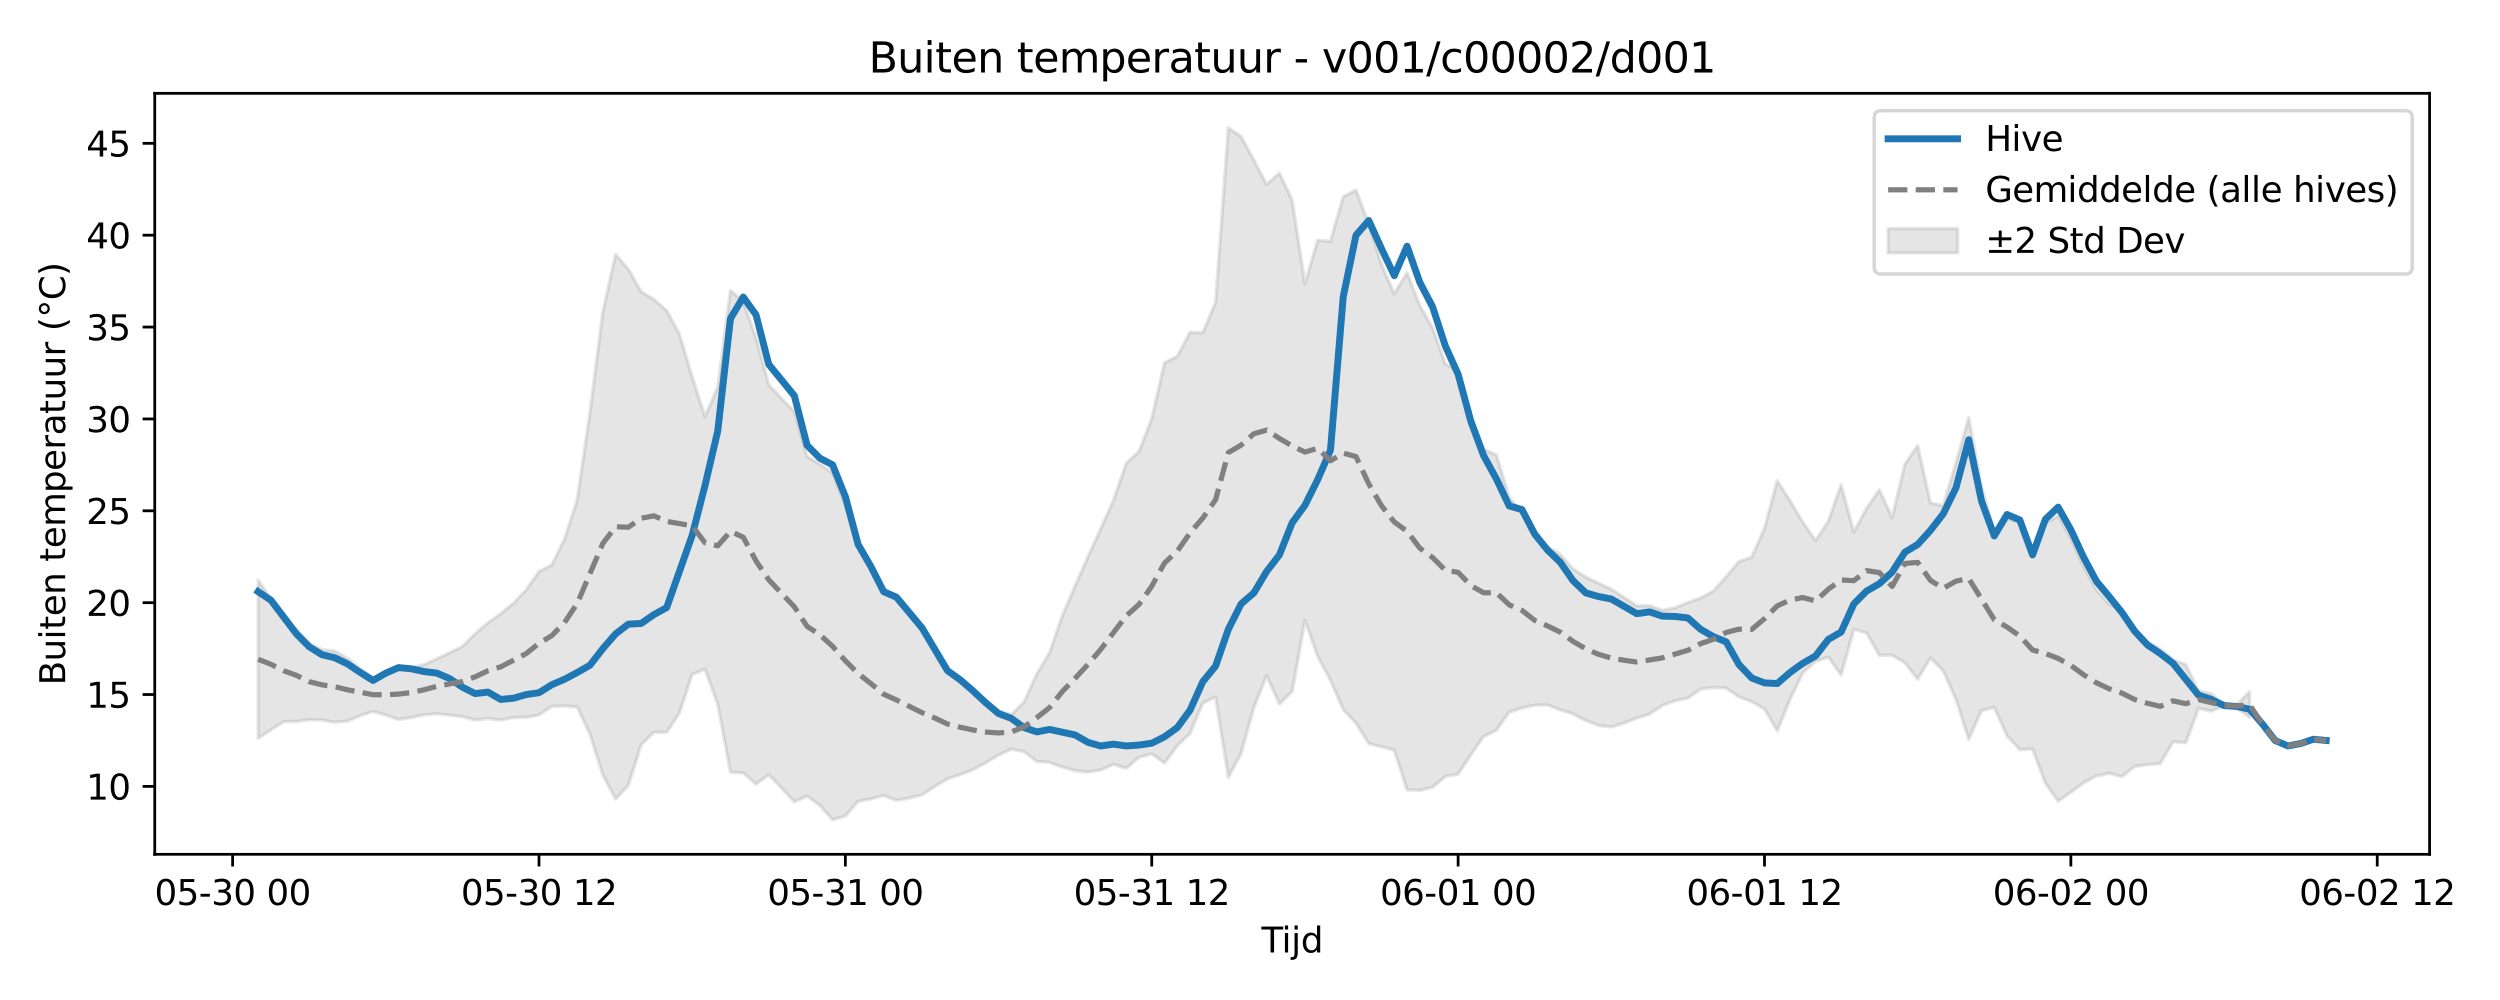 <?xml version="1.0" encoding="utf-8" standalone="no"?>
<!DOCTYPE svg PUBLIC "-//W3C//DTD SVG 1.1//EN"
  "http://www.w3.org/Graphics/SVG/1.1/DTD/svg11.dtd">
<svg xmlns:xlink="http://www.w3.org/1999/xlink" width="720pt" height="288pt" viewBox="0 0 720 288" xmlns="http://www.w3.org/2000/svg" version="1.1">
 <defs>
  <style type="text/css">*{stroke-linejoin: round; stroke-linecap: butt}</style>
 </defs>
 <g id="figure_1">
  <g id="patch_1">
   <path d="M 0 288 
L 720 288 
L 720 0 
L 0 0 
z
" style="fill: #ffffff"/>
  </g>
  <g id="axes_1">
   <g id="patch_2">
    <path d="M 44.57 246.04 
L 699.718 246.04 
L 699.718 26.88 
L 44.57 26.88 
z
" style="fill: #ffffff"/>
   </g>
   <g id="FillBetweenPolyCollection_1">
    <defs>
     <path id="md313ca7b8d" d="M 74.349 -120.897 
L 74.349 -75.368 
L 78.026 -77.803 
L 81.702 -80.159 
L 85.379 -80.209 
L 89.055 -80.702 
L 92.732 -80.617 
L 96.408 -79.992 
L 100.085 -80.304 
L 103.761 -81.902 
L 107.438 -83.07 
L 111.114 -82.068 
L 114.791 -80.782 
L 118.467 -81.373 
L 122.144 -82.118 
L 125.82 -82.428 
L 129.497 -82.029 
L 133.173 -81.592 
L 136.85 -80.647 
L 140.526 -81.049 
L 144.203 -80.63 
L 147.879 -81.365 
L 151.556 -81.408 
L 155.232 -82.07 
L 158.908 -84.577 
L 162.585 -84.676 
L 166.261 -84.363 
L 169.938 -76.488 
L 173.614 -64.821 
L 177.291 -57.893 
L 180.967 -61.816 
L 184.644 -73.499 
L 188.32 -77.118 
L 191.997 -77.099 
L 195.673 -82.669 
L 199.35 -93.781 
L 203.026 -95.303 
L 206.703 -85.2 
L 210.379 -65.571 
L 214.056 -65.433 
L 217.732 -62.189 
L 221.409 -64.866 
L 225.085 -61.091 
L 228.762 -57.072 
L 232.438 -58.734 
L 236.115 -56.061 
L 239.791 -51.922 
L 243.467 -52.975 
L 247.144 -57.215 
L 250.82 -57.925 
L 254.497 -58.903 
L 258.173 -57.506 
L 261.85 -58.15 
L 265.526 -59.081 
L 269.203 -61.498 
L 272.879 -63.725 
L 276.556 -64.896 
L 280.232 -66.335 
L 283.909 -68.33 
L 287.585 -70.504 
L 291.262 -72.279 
L 294.938 -71.522 
L 298.615 -68.704 
L 302.291 -68.417 
L 305.968 -67.051 
L 309.644 -66.046 
L 313.321 -65.647 
L 316.997 -66.225 
L 320.673 -67.884 
L 324.35 -66.725 
L 328.026 -69.902 
L 331.703 -70.899 
L 335.379 -68.215 
L 339.056 -73.185 
L 342.732 -76.747 
L 346.409 -85.517 
L 350.085 -87.243 
L 353.762 -64.179 
L 357.438 -70.966 
L 361.115 -84.277 
L 364.791 -93.392 
L 368.468 -85.272 
L 372.144 -88.812 
L 375.821 -109.322 
L 379.497 -98.958 
L 383.174 -92.072 
L 386.85 -83.655 
L 390.527 -79.743 
L 394.203 -73.85 
L 397.88 -72.928 
L 401.556 -71.965 
L 405.232 -60.522 
L 408.909 -60.377 
L 412.585 -61.27 
L 416.262 -64.381 
L 419.938 -65.053 
L 423.615 -70.593 
L 427.291 -75.902 
L 430.968 -77.679 
L 434.644 -82.89 
L 438.321 -84.096 
L 441.997 -84.912 
L 445.674 -84.975 
L 449.35 -83.57 
L 453.027 -82.399 
L 456.703 -80.482 
L 460.38 -79.072 
L 464.056 -78.62 
L 467.733 -79.74 
L 471.409 -81.182 
L 475.086 -82.358 
L 478.762 -84.827 
L 482.439 -86.185 
L 486.115 -86.966 
L 489.791 -89.52 
L 493.468 -90.016 
L 497.144 -89.796 
L 500.821 -87.314 
L 504.497 -85.941 
L 508.174 -83.795 
L 511.85 -77.513 
L 515.527 -86.568 
L 519.203 -94.19 
L 522.88 -97.551 
L 526.556 -98.757 
L 530.233 -93.584 
L 533.909 -106.779 
L 537.586 -105.659 
L 541.262 -99.287 
L 544.939 -99.312 
L 548.615 -97.092 
L 552.292 -92.398 
L 555.968 -98.49 
L 559.645 -94.791 
L 563.321 -86.608 
L 566.998 -75.063 
L 570.674 -83.335 
L 574.35 -84.271 
L 578.027 -76.053 
L 581.703 -72.126 
L 585.38 -72.3 
L 589.056 -62.465 
L 592.733 -57.251 
L 596.409 -59.852 
L 600.086 -62.534 
L 603.762 -64.541 
L 607.439 -65.291 
L 611.115 -64.332 
L 614.792 -67.264 
L 618.468 -67.778 
L 622.145 -68.065 
L 625.821 -74.34 
L 629.498 -74.092 
L 633.174 -84.025 
L 636.851 -83.186 
L 640.527 -84.798 
L 644.204 -84.292 
L 647.88 -81.321 
L 647.88 -88.804 
L 647.88 -88.804 
L 644.204 -85.04 
L 640.527 -84.798 
L 636.851 -88.175 
L 633.174 -88.981 
L 629.498 -96.607 
L 625.821 -97.961 
L 622.145 -101.053 
L 618.468 -103.129 
L 614.792 -105.81 
L 611.115 -112.437 
L 607.439 -113.981 
L 603.762 -118.158 
L 600.086 -124.801 
L 596.409 -132.876 
L 592.733 -139.508 
L 589.056 -137.167 
L 585.38 -129.297 
L 581.703 -137.534 
L 578.027 -138.747 
L 574.35 -134.763 
L 570.674 -147.743 
L 566.998 -167.707 
L 563.321 -154.675 
L 559.645 -142.334 
L 555.968 -143.196 
L 552.292 -159.669 
L 548.615 -154.345 
L 544.939 -138.922 
L 541.262 -146.909 
L 537.586 -141.634 
L 533.909 -134.755 
L 530.233 -148.353 
L 526.556 -137.864 
L 522.88 -132.292 
L 519.203 -137.643 
L 515.527 -143.78 
L 511.85 -149.524 
L 508.174 -135.844 
L 504.497 -127.524 
L 500.821 -126.277 
L 497.144 -121.931 
L 493.468 -117.78 
L 489.791 -115.755 
L 486.115 -114.48 
L 482.439 -112.968 
L 478.762 -112.235 
L 475.086 -113.595 
L 471.409 -113.511 
L 467.733 -115.935 
L 464.056 -118.341 
L 460.38 -120.031 
L 456.703 -121.796 
L 453.027 -124.187 
L 449.35 -128.333 
L 445.674 -130.506 
L 441.997 -133.744 
L 438.321 -140.355 
L 434.644 -144.736 
L 430.968 -156.966 
L 427.291 -158.632 
L 423.615 -168.145 
L 419.938 -181.269 
L 416.262 -183.125 
L 412.585 -193.594 
L 408.909 -199.929 
L 405.232 -209.461 
L 401.556 -203.385 
L 397.88 -211.757 
L 394.203 -223.447 
L 390.527 -233.277 
L 386.85 -231.355 
L 383.174 -218.503 
L 379.497 -218.823 
L 375.821 -206.268 
L 372.144 -230.331 
L 368.468 -238.179 
L 364.791 -234.871 
L 361.115 -241.896 
L 357.438 -248.655 
L 353.762 -251.158 
L 350.085 -200.907 
L 346.409 -192.126 
L 342.732 -192.303 
L 339.056 -185.357 
L 335.379 -183.524 
L 331.703 -167.41 
L 328.026 -157.951 
L 324.35 -154.551 
L 320.673 -143.892 
L 316.997 -135.7 
L 313.321 -127.635 
L 309.644 -119.274 
L 305.968 -110.709 
L 302.291 -100.07 
L 298.615 -93.938 
L 294.938 -85.829 
L 291.262 -82.148 
L 287.585 -83.319 
L 283.909 -86.022 
L 280.232 -89.202 
L 276.556 -92.202 
L 272.879 -95.238 
L 269.203 -100.942 
L 265.526 -106.433 
L 261.85 -111.094 
L 258.173 -115.316 
L 254.497 -117.244 
L 250.82 -124.321 
L 247.144 -130.825 
L 243.467 -142.424 
L 239.791 -151.792 
L 236.115 -154.355 
L 232.438 -156.47 
L 228.762 -169.42 
L 225.085 -173.263 
L 221.409 -177.148 
L 217.732 -190.71 
L 214.056 -201.123 
L 210.379 -204.361 
L 206.703 -176.417 
L 203.026 -168.078 
L 199.35 -179.376 
L 195.673 -191.799 
L 191.997 -198.578 
L 188.32 -201.759 
L 184.644 -203.992 
L 180.967 -210.485 
L 177.291 -214.71 
L 173.614 -198.156 
L 169.938 -169.406 
L 166.261 -144.145 
L 162.585 -132.745 
L 158.908 -125.285 
L 155.232 -123.407 
L 151.556 -118.123 
L 147.879 -114.285 
L 144.203 -111.253 
L 140.526 -108.605 
L 136.85 -105.504 
L 133.173 -101.838 
L 129.497 -100.028 
L 125.82 -98.255 
L 122.144 -96.574 
L 118.467 -95.732 
L 114.791 -95.416 
L 111.114 -93.752 
L 107.438 -92.775 
L 103.761 -95.455 
L 100.085 -98.364 
L 96.408 -100.49 
L 92.732 -100.898 
L 89.055 -102.652 
L 85.379 -106.79 
L 81.702 -109.494 
L 78.026 -115.546 
L 74.349 -120.897 
z
" style="stroke: #808080; stroke-opacity: 0.2"/>
    </defs>
    <g clip-path="url(#pec51dcb938)">
     <use xlink:href="#md313ca7b8d" x="0" y="288" style="fill: #808080; fill-opacity: 0.2; stroke: #808080; stroke-opacity: 0.2"/>
    </g>
   </g>
   <g id="matplotlib.axis_1">
    <g id="xtick_1">
     <g id="line2d_1">
      <defs>
       <path id="mf2cd6d7f87" d="M 0 0 
L 0 3.5 
" style="stroke: #000000; stroke-width: 0.8"/>
      </defs>
      <g>
       <use xlink:href="#mf2cd6d7f87" x="66.997" y="246.04" style="stroke: #000000; stroke-width: 0.8"/>
      </g>
     </g>
     <g id="text_1">
      <!-- 05-30 00 -->
      <g transform="translate(44.516 260.638) scale(0.1 -0.1)">
       <defs>
        <path id="DejaVuSans-30" d="M 2034 4250 
Q 1547 4250 1301 3770 
Q 1056 3291 1056 2328 
Q 1056 1369 1301 889 
Q 1547 409 2034 409 
Q 2525 409 2770 889 
Q 3016 1369 3016 2328 
Q 3016 3291 2770 3770 
Q 2525 4250 2034 4250 
z
M 2034 4750 
Q 2819 4750 3233 4129 
Q 3647 3509 3647 2328 
Q 3647 1150 3233 529 
Q 2819 -91 2034 -91 
Q 1250 -91 836 529 
Q 422 1150 422 2328 
Q 422 3509 836 4129 
Q 1250 4750 2034 4750 
z
" transform="scale(0.016)"/>
        <path id="DejaVuSans-35" d="M 691 4666 
L 3169 4666 
L 3169 4134 
L 1269 4134 
L 1269 2991 
Q 1406 3038 1543 3061 
Q 1681 3084 1819 3084 
Q 2600 3084 3056 2656 
Q 3513 2228 3513 1497 
Q 3513 744 3044 326 
Q 2575 -91 1722 -91 
Q 1428 -91 1123 -41 
Q 819 9 494 109 
L 494 744 
Q 775 591 1075 516 
Q 1375 441 1709 441 
Q 2250 441 2565 725 
Q 2881 1009 2881 1497 
Q 2881 1984 2565 2268 
Q 2250 2553 1709 2553 
Q 1456 2553 1204 2497 
Q 953 2441 691 2322 
L 691 4666 
z
" transform="scale(0.016)"/>
        <path id="DejaVuSans-2d" d="M 313 2009 
L 1997 2009 
L 1997 1497 
L 313 1497 
L 313 2009 
z
" transform="scale(0.016)"/>
        <path id="DejaVuSans-33" d="M 2597 2516 
Q 3050 2419 3304 2112 
Q 3559 1806 3559 1356 
Q 3559 666 3084 287 
Q 2609 -91 1734 -91 
Q 1441 -91 1130 -33 
Q 819 25 488 141 
L 488 750 
Q 750 597 1062 519 
Q 1375 441 1716 441 
Q 2309 441 2620 675 
Q 2931 909 2931 1356 
Q 2931 1769 2642 2001 
Q 2353 2234 1838 2234 
L 1294 2234 
L 1294 2753 
L 1863 2753 
Q 2328 2753 2575 2939 
Q 2822 3125 2822 3475 
Q 2822 3834 2567 4026 
Q 2313 4219 1838 4219 
Q 1578 4219 1281 4162 
Q 984 4106 628 3988 
L 628 4550 
Q 988 4650 1302 4700 
Q 1616 4750 1894 4750 
Q 2613 4750 3031 4423 
Q 3450 4097 3450 3541 
Q 3450 3153 3228 2886 
Q 3006 2619 2597 2516 
z
" transform="scale(0.016)"/>
        <path id="DejaVuSans-20" transform="scale(0.016)"/>
       </defs>
       <use xlink:href="#DejaVuSans-30"/>
       <use xlink:href="#DejaVuSans-35" transform="translate(63.623 0)"/>
       <use xlink:href="#DejaVuSans-2d" transform="translate(127.246 0)"/>
       <use xlink:href="#DejaVuSans-33" transform="translate(163.33 0)"/>
       <use xlink:href="#DejaVuSans-30" transform="translate(226.953 0)"/>
       <use xlink:href="#DejaVuSans-20" transform="translate(290.576 0)"/>
       <use xlink:href="#DejaVuSans-30" transform="translate(322.363 0)"/>
       <use xlink:href="#DejaVuSans-30" transform="translate(385.986 0)"/>
      </g>
     </g>
    </g>
    <g id="xtick_2">
     <g id="line2d_2">
      <g>
       <use xlink:href="#mf2cd6d7f87" x="155.232" y="246.04" style="stroke: #000000; stroke-width: 0.8"/>
      </g>
     </g>
     <g id="text_2">
      <!-- 05-30 12 -->
      <g transform="translate(132.752 260.638) scale(0.1 -0.1)">
       <defs>
        <path id="DejaVuSans-31" d="M 794 531 
L 1825 531 
L 1825 4091 
L 703 3866 
L 703 4441 
L 1819 4666 
L 2450 4666 
L 2450 531 
L 3481 531 
L 3481 0 
L 794 0 
L 794 531 
z
" transform="scale(0.016)"/>
        <path id="DejaVuSans-32" d="M 1228 531 
L 3431 531 
L 3431 0 
L 469 0 
L 469 531 
Q 828 903 1448 1529 
Q 2069 2156 2228 2338 
Q 2531 2678 2651 2914 
Q 2772 3150 2772 3378 
Q 2772 3750 2511 3984 
Q 2250 4219 1831 4219 
Q 1534 4219 1204 4116 
Q 875 4013 500 3803 
L 500 4441 
Q 881 4594 1212 4672 
Q 1544 4750 1819 4750 
Q 2544 4750 2975 4387 
Q 3406 4025 3406 3419 
Q 3406 3131 3298 2873 
Q 3191 2616 2906 2266 
Q 2828 2175 2409 1742 
Q 1991 1309 1228 531 
z
" transform="scale(0.016)"/>
       </defs>
       <use xlink:href="#DejaVuSans-30"/>
       <use xlink:href="#DejaVuSans-35" transform="translate(63.623 0)"/>
       <use xlink:href="#DejaVuSans-2d" transform="translate(127.246 0)"/>
       <use xlink:href="#DejaVuSans-33" transform="translate(163.33 0)"/>
       <use xlink:href="#DejaVuSans-30" transform="translate(226.953 0)"/>
       <use xlink:href="#DejaVuSans-20" transform="translate(290.576 0)"/>
       <use xlink:href="#DejaVuSans-31" transform="translate(322.363 0)"/>
       <use xlink:href="#DejaVuSans-32" transform="translate(385.986 0)"/>
      </g>
     </g>
    </g>
    <g id="xtick_3">
     <g id="line2d_3">
      <g>
       <use xlink:href="#mf2cd6d7f87" x="243.467" y="246.04" style="stroke: #000000; stroke-width: 0.8"/>
      </g>
     </g>
     <g id="text_3">
      <!-- 05-31 00 -->
      <g transform="translate(220.987 260.638) scale(0.1 -0.1)">
       <use xlink:href="#DejaVuSans-30"/>
       <use xlink:href="#DejaVuSans-35" transform="translate(63.623 0)"/>
       <use xlink:href="#DejaVuSans-2d" transform="translate(127.246 0)"/>
       <use xlink:href="#DejaVuSans-33" transform="translate(163.33 0)"/>
       <use xlink:href="#DejaVuSans-31" transform="translate(226.953 0)"/>
       <use xlink:href="#DejaVuSans-20" transform="translate(290.576 0)"/>
       <use xlink:href="#DejaVuSans-30" transform="translate(322.363 0)"/>
       <use xlink:href="#DejaVuSans-30" transform="translate(385.986 0)"/>
      </g>
     </g>
    </g>
    <g id="xtick_4">
     <g id="line2d_4">
      <g>
       <use xlink:href="#mf2cd6d7f87" x="331.703" y="246.04" style="stroke: #000000; stroke-width: 0.8"/>
      </g>
     </g>
     <g id="text_4">
      <!-- 05-31 12 -->
      <g transform="translate(309.222 260.638) scale(0.1 -0.1)">
       <use xlink:href="#DejaVuSans-30"/>
       <use xlink:href="#DejaVuSans-35" transform="translate(63.623 0)"/>
       <use xlink:href="#DejaVuSans-2d" transform="translate(127.246 0)"/>
       <use xlink:href="#DejaVuSans-33" transform="translate(163.33 0)"/>
       <use xlink:href="#DejaVuSans-31" transform="translate(226.953 0)"/>
       <use xlink:href="#DejaVuSans-20" transform="translate(290.576 0)"/>
       <use xlink:href="#DejaVuSans-31" transform="translate(322.363 0)"/>
       <use xlink:href="#DejaVuSans-32" transform="translate(385.986 0)"/>
      </g>
     </g>
    </g>
    <g id="xtick_5">
     <g id="line2d_5">
      <g>
       <use xlink:href="#mf2cd6d7f87" x="419.938" y="246.04" style="stroke: #000000; stroke-width: 0.8"/>
      </g>
     </g>
     <g id="text_5">
      <!-- 06-01 00 -->
      <g transform="translate(397.458 260.638) scale(0.1 -0.1)">
       <defs>
        <path id="DejaVuSans-36" d="M 2113 2584 
Q 1688 2584 1439 2293 
Q 1191 2003 1191 1497 
Q 1191 994 1439 701 
Q 1688 409 2113 409 
Q 2538 409 2786 701 
Q 3034 994 3034 1497 
Q 3034 2003 2786 2293 
Q 2538 2584 2113 2584 
z
M 3366 4563 
L 3366 3988 
Q 3128 4100 2886 4159 
Q 2644 4219 2406 4219 
Q 1781 4219 1451 3797 
Q 1122 3375 1075 2522 
Q 1259 2794 1537 2939 
Q 1816 3084 2150 3084 
Q 2853 3084 3261 2657 
Q 3669 2231 3669 1497 
Q 3669 778 3244 343 
Q 2819 -91 2113 -91 
Q 1303 -91 875 529 
Q 447 1150 447 2328 
Q 447 3434 972 4092 
Q 1497 4750 2381 4750 
Q 2619 4750 2861 4703 
Q 3103 4656 3366 4563 
z
" transform="scale(0.016)"/>
       </defs>
       <use xlink:href="#DejaVuSans-30"/>
       <use xlink:href="#DejaVuSans-36" transform="translate(63.623 0)"/>
       <use xlink:href="#DejaVuSans-2d" transform="translate(127.246 0)"/>
       <use xlink:href="#DejaVuSans-30" transform="translate(163.33 0)"/>
       <use xlink:href="#DejaVuSans-31" transform="translate(226.953 0)"/>
       <use xlink:href="#DejaVuSans-20" transform="translate(290.576 0)"/>
       <use xlink:href="#DejaVuSans-30" transform="translate(322.363 0)"/>
       <use xlink:href="#DejaVuSans-30" transform="translate(385.986 0)"/>
      </g>
     </g>
    </g>
    <g id="xtick_6">
     <g id="line2d_6">
      <g>
       <use xlink:href="#mf2cd6d7f87" x="508.174" y="246.04" style="stroke: #000000; stroke-width: 0.8"/>
      </g>
     </g>
     <g id="text_6">
      <!-- 06-01 12 -->
      <g transform="translate(485.693 260.638) scale(0.1 -0.1)">
       <use xlink:href="#DejaVuSans-30"/>
       <use xlink:href="#DejaVuSans-36" transform="translate(63.623 0)"/>
       <use xlink:href="#DejaVuSans-2d" transform="translate(127.246 0)"/>
       <use xlink:href="#DejaVuSans-30" transform="translate(163.33 0)"/>
       <use xlink:href="#DejaVuSans-31" transform="translate(226.953 0)"/>
       <use xlink:href="#DejaVuSans-20" transform="translate(290.576 0)"/>
       <use xlink:href="#DejaVuSans-31" transform="translate(322.363 0)"/>
       <use xlink:href="#DejaVuSans-32" transform="translate(385.986 0)"/>
      </g>
     </g>
    </g>
    <g id="xtick_7">
     <g id="line2d_7">
      <g>
       <use xlink:href="#mf2cd6d7f87" x="596.409" y="246.04" style="stroke: #000000; stroke-width: 0.8"/>
      </g>
     </g>
     <g id="text_7">
      <!-- 06-02 00 -->
      <g transform="translate(573.929 260.638) scale(0.1 -0.1)">
       <use xlink:href="#DejaVuSans-30"/>
       <use xlink:href="#DejaVuSans-36" transform="translate(63.623 0)"/>
       <use xlink:href="#DejaVuSans-2d" transform="translate(127.246 0)"/>
       <use xlink:href="#DejaVuSans-30" transform="translate(163.33 0)"/>
       <use xlink:href="#DejaVuSans-32" transform="translate(226.953 0)"/>
       <use xlink:href="#DejaVuSans-20" transform="translate(290.576 0)"/>
       <use xlink:href="#DejaVuSans-30" transform="translate(322.363 0)"/>
       <use xlink:href="#DejaVuSans-30" transform="translate(385.986 0)"/>
      </g>
     </g>
    </g>
    <g id="xtick_8">
     <g id="line2d_8">
      <g>
       <use xlink:href="#mf2cd6d7f87" x="684.645" y="246.04" style="stroke: #000000; stroke-width: 0.8"/>
      </g>
     </g>
     <g id="text_8">
      <!-- 06-02 12 -->
      <g transform="translate(662.164 260.638) scale(0.1 -0.1)">
       <use xlink:href="#DejaVuSans-30"/>
       <use xlink:href="#DejaVuSans-36" transform="translate(63.623 0)"/>
       <use xlink:href="#DejaVuSans-2d" transform="translate(127.246 0)"/>
       <use xlink:href="#DejaVuSans-30" transform="translate(163.33 0)"/>
       <use xlink:href="#DejaVuSans-32" transform="translate(226.953 0)"/>
       <use xlink:href="#DejaVuSans-20" transform="translate(290.576 0)"/>
       <use xlink:href="#DejaVuSans-31" transform="translate(322.363 0)"/>
       <use xlink:href="#DejaVuSans-32" transform="translate(385.986 0)"/>
      </g>
     </g>
    </g>
    <g id="text_9">
     <!-- Tijd -->
     <g transform="translate(363.294 274.317) scale(0.1 -0.1)">
      <defs>
       <path id="DejaVuSans-54" d="M -19 4666 
L 3928 4666 
L 3928 4134 
L 2272 4134 
L 2272 0 
L 1638 0 
L 1638 4134 
L -19 4134 
L -19 4666 
z
" transform="scale(0.016)"/>
       <path id="DejaVuSans-69" d="M 603 3500 
L 1178 3500 
L 1178 0 
L 603 0 
L 603 3500 
z
M 603 4863 
L 1178 4863 
L 1178 4134 
L 603 4134 
L 603 4863 
z
" transform="scale(0.016)"/>
       <path id="DejaVuSans-6a" d="M 603 3500 
L 1178 3500 
L 1178 -63 
Q 1178 -731 923 -1031 
Q 669 -1331 103 -1331 
L -116 -1331 
L -116 -844 
L 38 -844 
Q 366 -844 484 -692 
Q 603 -541 603 -63 
L 603 3500 
z
M 603 4863 
L 1178 4863 
L 1178 4134 
L 603 4134 
L 603 4863 
z
" transform="scale(0.016)"/>
       <path id="DejaVuSans-64" d="M 2906 2969 
L 2906 4863 
L 3481 4863 
L 3481 0 
L 2906 0 
L 2906 525 
Q 2725 213 2448 61 
Q 2172 -91 1784 -91 
Q 1150 -91 751 415 
Q 353 922 353 1747 
Q 353 2572 751 3078 
Q 1150 3584 1784 3584 
Q 2172 3584 2448 3432 
Q 2725 3281 2906 2969 
z
M 947 1747 
Q 947 1113 1208 752 
Q 1469 391 1925 391 
Q 2381 391 2643 752 
Q 2906 1113 2906 1747 
Q 2906 2381 2643 2742 
Q 2381 3103 1925 3103 
Q 1469 3103 1208 2742 
Q 947 2381 947 1747 
z
" transform="scale(0.016)"/>
      </defs>
      <use xlink:href="#DejaVuSans-54"/>
      <use xlink:href="#DejaVuSans-69" transform="translate(57.959 0)"/>
      <use xlink:href="#DejaVuSans-6a" transform="translate(85.742 0)"/>
      <use xlink:href="#DejaVuSans-64" transform="translate(113.525 0)"/>
     </g>
    </g>
   </g>
   <g id="matplotlib.axis_2">
    <g id="ytick_1">
     <g id="line2d_9">
      <defs>
       <path id="m6e11ca4322" d="M 0 0 
L -3.5 0 
" style="stroke: #000000; stroke-width: 0.8"/>
      </defs>
      <g>
       <use xlink:href="#m6e11ca4322" x="44.57" y="226.484" style="stroke: #000000; stroke-width: 0.8"/>
      </g>
     </g>
     <g id="text_10">
      <!-- 10 -->
      <g transform="translate(24.845 230.283) scale(0.1 -0.1)">
       <use xlink:href="#DejaVuSans-31"/>
       <use xlink:href="#DejaVuSans-30" transform="translate(63.623 0)"/>
      </g>
     </g>
    </g>
    <g id="ytick_2">
     <g id="line2d_10">
      <g>
       <use xlink:href="#m6e11ca4322" x="44.57" y="200.027" style="stroke: #000000; stroke-width: 0.8"/>
      </g>
     </g>
     <g id="text_11">
      <!-- 15 -->
      <g transform="translate(24.845 203.826) scale(0.1 -0.1)">
       <use xlink:href="#DejaVuSans-31"/>
       <use xlink:href="#DejaVuSans-35" transform="translate(63.623 0)"/>
      </g>
     </g>
    </g>
    <g id="ytick_3">
     <g id="line2d_11">
      <g>
       <use xlink:href="#m6e11ca4322" x="44.57" y="173.57" style="stroke: #000000; stroke-width: 0.8"/>
      </g>
     </g>
     <g id="text_12">
      <!-- 20 -->
      <g transform="translate(24.845 177.369) scale(0.1 -0.1)">
       <use xlink:href="#DejaVuSans-32"/>
       <use xlink:href="#DejaVuSans-30" transform="translate(63.623 0)"/>
      </g>
     </g>
    </g>
    <g id="ytick_4">
     <g id="line2d_12">
      <g>
       <use xlink:href="#m6e11ca4322" x="44.57" y="147.113" style="stroke: #000000; stroke-width: 0.8"/>
      </g>
     </g>
     <g id="text_13">
      <!-- 25 -->
      <g transform="translate(24.845 150.912) scale(0.1 -0.1)">
       <use xlink:href="#DejaVuSans-32"/>
       <use xlink:href="#DejaVuSans-35" transform="translate(63.623 0)"/>
      </g>
     </g>
    </g>
    <g id="ytick_5">
     <g id="line2d_13">
      <g>
       <use xlink:href="#m6e11ca4322" x="44.57" y="120.655" style="stroke: #000000; stroke-width: 0.8"/>
      </g>
     </g>
     <g id="text_14">
      <!-- 30 -->
      <g transform="translate(24.845 124.455) scale(0.1 -0.1)">
       <use xlink:href="#DejaVuSans-33"/>
       <use xlink:href="#DejaVuSans-30" transform="translate(63.623 0)"/>
      </g>
     </g>
    </g>
    <g id="ytick_6">
     <g id="line2d_14">
      <g>
       <use xlink:href="#m6e11ca4322" x="44.57" y="94.198" style="stroke: #000000; stroke-width: 0.8"/>
      </g>
     </g>
     <g id="text_15">
      <!-- 35 -->
      <g transform="translate(24.845 97.997) scale(0.1 -0.1)">
       <use xlink:href="#DejaVuSans-33"/>
       <use xlink:href="#DejaVuSans-35" transform="translate(63.623 0)"/>
      </g>
     </g>
    </g>
    <g id="ytick_7">
     <g id="line2d_15">
      <g>
       <use xlink:href="#m6e11ca4322" x="44.57" y="67.741" style="stroke: #000000; stroke-width: 0.8"/>
      </g>
     </g>
     <g id="text_16">
      <!-- 40 -->
      <g transform="translate(24.845 71.54) scale(0.1 -0.1)">
       <defs>
        <path id="DejaVuSans-34" d="M 2419 4116 
L 825 1625 
L 2419 1625 
L 2419 4116 
z
M 2253 4666 
L 3047 4666 
L 3047 1625 
L 3713 1625 
L 3713 1100 
L 3047 1100 
L 3047 0 
L 2419 0 
L 2419 1100 
L 313 1100 
L 313 1709 
L 2253 4666 
z
" transform="scale(0.016)"/>
       </defs>
       <use xlink:href="#DejaVuSans-34"/>
       <use xlink:href="#DejaVuSans-30" transform="translate(63.623 0)"/>
      </g>
     </g>
    </g>
    <g id="ytick_8">
     <g id="line2d_16">
      <g>
       <use xlink:href="#m6e11ca4322" x="44.57" y="41.284" style="stroke: #000000; stroke-width: 0.8"/>
      </g>
     </g>
     <g id="text_17">
      <!-- 45 -->
      <g transform="translate(24.845 45.083) scale(0.1 -0.1)">
       <use xlink:href="#DejaVuSans-34"/>
       <use xlink:href="#DejaVuSans-35" transform="translate(63.623 0)"/>
      </g>
     </g>
    </g>
    <g id="text_18">
     <!-- Buiten temperatuur (°C) -->
     <g transform="translate(18.765 197.355) rotate(-90) scale(0.1 -0.1)">
      <defs>
       <path id="DejaVuSans-42" d="M 1259 2228 
L 1259 519 
L 2272 519 
Q 2781 519 3026 730 
Q 3272 941 3272 1375 
Q 3272 1813 3026 2020 
Q 2781 2228 2272 2228 
L 1259 2228 
z
M 1259 4147 
L 1259 2741 
L 2194 2741 
Q 2656 2741 2882 2914 
Q 3109 3088 3109 3444 
Q 3109 3797 2882 3972 
Q 2656 4147 2194 4147 
L 1259 4147 
z
M 628 4666 
L 2241 4666 
Q 2963 4666 3353 4366 
Q 3744 4066 3744 3513 
Q 3744 3084 3544 2831 
Q 3344 2578 2956 2516 
Q 3422 2416 3680 2098 
Q 3938 1781 3938 1306 
Q 3938 681 3513 340 
Q 3088 0 2303 0 
L 628 0 
L 628 4666 
z
" transform="scale(0.016)"/>
       <path id="DejaVuSans-75" d="M 544 1381 
L 544 3500 
L 1119 3500 
L 1119 1403 
Q 1119 906 1312 657 
Q 1506 409 1894 409 
Q 2359 409 2629 706 
Q 2900 1003 2900 1516 
L 2900 3500 
L 3475 3500 
L 3475 0 
L 2900 0 
L 2900 538 
Q 2691 219 2414 64 
Q 2138 -91 1772 -91 
Q 1169 -91 856 284 
Q 544 659 544 1381 
z
M 1991 3584 
L 1991 3584 
z
" transform="scale(0.016)"/>
       <path id="DejaVuSans-74" d="M 1172 4494 
L 1172 3500 
L 2356 3500 
L 2356 3053 
L 1172 3053 
L 1172 1153 
Q 1172 725 1289 603 
Q 1406 481 1766 481 
L 2356 481 
L 2356 0 
L 1766 0 
Q 1100 0 847 248 
Q 594 497 594 1153 
L 594 3053 
L 172 3053 
L 172 3500 
L 594 3500 
L 594 4494 
L 1172 4494 
z
" transform="scale(0.016)"/>
       <path id="DejaVuSans-65" d="M 3597 1894 
L 3597 1613 
L 953 1613 
Q 991 1019 1311 708 
Q 1631 397 2203 397 
Q 2534 397 2845 478 
Q 3156 559 3463 722 
L 3463 178 
Q 3153 47 2828 -22 
Q 2503 -91 2169 -91 
Q 1331 -91 842 396 
Q 353 884 353 1716 
Q 353 2575 817 3079 
Q 1281 3584 2069 3584 
Q 2775 3584 3186 3129 
Q 3597 2675 3597 1894 
z
M 3022 2063 
Q 3016 2534 2758 2815 
Q 2500 3097 2075 3097 
Q 1594 3097 1305 2825 
Q 1016 2553 972 2059 
L 3022 2063 
z
" transform="scale(0.016)"/>
       <path id="DejaVuSans-6e" d="M 3513 2113 
L 3513 0 
L 2938 0 
L 2938 2094 
Q 2938 2591 2744 2837 
Q 2550 3084 2163 3084 
Q 1697 3084 1428 2787 
Q 1159 2491 1159 1978 
L 1159 0 
L 581 0 
L 581 3500 
L 1159 3500 
L 1159 2956 
Q 1366 3272 1645 3428 
Q 1925 3584 2291 3584 
Q 2894 3584 3203 3211 
Q 3513 2838 3513 2113 
z
" transform="scale(0.016)"/>
       <path id="DejaVuSans-6d" d="M 3328 2828 
Q 3544 3216 3844 3400 
Q 4144 3584 4550 3584 
Q 5097 3584 5394 3201 
Q 5691 2819 5691 2113 
L 5691 0 
L 5113 0 
L 5113 2094 
Q 5113 2597 4934 2840 
Q 4756 3084 4391 3084 
Q 3944 3084 3684 2787 
Q 3425 2491 3425 1978 
L 3425 0 
L 2847 0 
L 2847 2094 
Q 2847 2600 2669 2842 
Q 2491 3084 2119 3084 
Q 1678 3084 1418 2786 
Q 1159 2488 1159 1978 
L 1159 0 
L 581 0 
L 581 3500 
L 1159 3500 
L 1159 2956 
Q 1356 3278 1631 3431 
Q 1906 3584 2284 3584 
Q 2666 3584 2933 3390 
Q 3200 3197 3328 2828 
z
" transform="scale(0.016)"/>
       <path id="DejaVuSans-70" d="M 1159 525 
L 1159 -1331 
L 581 -1331 
L 581 3500 
L 1159 3500 
L 1159 2969 
Q 1341 3281 1617 3432 
Q 1894 3584 2278 3584 
Q 2916 3584 3314 3078 
Q 3713 2572 3713 1747 
Q 3713 922 3314 415 
Q 2916 -91 2278 -91 
Q 1894 -91 1617 61 
Q 1341 213 1159 525 
z
M 3116 1747 
Q 3116 2381 2855 2742 
Q 2594 3103 2138 3103 
Q 1681 3103 1420 2742 
Q 1159 2381 1159 1747 
Q 1159 1113 1420 752 
Q 1681 391 2138 391 
Q 2594 391 2855 752 
Q 3116 1113 3116 1747 
z
" transform="scale(0.016)"/>
       <path id="DejaVuSans-72" d="M 2631 2963 
Q 2534 3019 2420 3045 
Q 2306 3072 2169 3072 
Q 1681 3072 1420 2755 
Q 1159 2438 1159 1844 
L 1159 0 
L 581 0 
L 581 3500 
L 1159 3500 
L 1159 2956 
Q 1341 3275 1631 3429 
Q 1922 3584 2338 3584 
Q 2397 3584 2469 3576 
Q 2541 3569 2628 3553 
L 2631 2963 
z
" transform="scale(0.016)"/>
       <path id="DejaVuSans-61" d="M 2194 1759 
Q 1497 1759 1228 1600 
Q 959 1441 959 1056 
Q 959 750 1161 570 
Q 1363 391 1709 391 
Q 2188 391 2477 730 
Q 2766 1069 2766 1631 
L 2766 1759 
L 2194 1759 
z
M 3341 1997 
L 3341 0 
L 2766 0 
L 2766 531 
Q 2569 213 2275 61 
Q 1981 -91 1556 -91 
Q 1019 -91 701 211 
Q 384 513 384 1019 
Q 384 1609 779 1909 
Q 1175 2209 1959 2209 
L 2766 2209 
L 2766 2266 
Q 2766 2663 2505 2880 
Q 2244 3097 1772 3097 
Q 1472 3097 1187 3025 
Q 903 2953 641 2809 
L 641 3341 
Q 956 3463 1253 3523 
Q 1550 3584 1831 3584 
Q 2591 3584 2966 3190 
Q 3341 2797 3341 1997 
z
" transform="scale(0.016)"/>
       <path id="DejaVuSans-28" d="M 1984 4856 
Q 1566 4138 1362 3434 
Q 1159 2731 1159 2009 
Q 1159 1288 1364 580 
Q 1569 -128 1984 -844 
L 1484 -844 
Q 1016 -109 783 600 
Q 550 1309 550 2009 
Q 550 2706 781 3412 
Q 1013 4119 1484 4856 
L 1984 4856 
z
" transform="scale(0.016)"/>
       <path id="DejaVuSans-b0" d="M 1600 4347 
Q 1350 4347 1178 4173 
Q 1006 4000 1006 3750 
Q 1006 3503 1178 3333 
Q 1350 3163 1600 3163 
Q 1850 3163 2022 3333 
Q 2194 3503 2194 3750 
Q 2194 3997 2020 4172 
Q 1847 4347 1600 4347 
z
M 1600 4750 
Q 1800 4750 1984 4673 
Q 2169 4597 2303 4453 
Q 2447 4313 2519 4134 
Q 2591 3956 2591 3750 
Q 2591 3338 2302 3052 
Q 2013 2766 1594 2766 
Q 1172 2766 890 3047 
Q 609 3328 609 3750 
Q 609 4169 896 4459 
Q 1184 4750 1600 4750 
z
" transform="scale(0.016)"/>
       <path id="DejaVuSans-43" d="M 4122 4306 
L 4122 3641 
Q 3803 3938 3442 4084 
Q 3081 4231 2675 4231 
Q 1875 4231 1450 3742 
Q 1025 3253 1025 2328 
Q 1025 1406 1450 917 
Q 1875 428 2675 428 
Q 3081 428 3442 575 
Q 3803 722 4122 1019 
L 4122 359 
Q 3791 134 3420 21 
Q 3050 -91 2638 -91 
Q 1578 -91 968 557 
Q 359 1206 359 2328 
Q 359 3453 968 4101 
Q 1578 4750 2638 4750 
Q 3056 4750 3426 4639 
Q 3797 4528 4122 4306 
z
" transform="scale(0.016)"/>
       <path id="DejaVuSans-29" d="M 513 4856 
L 1013 4856 
Q 1481 4119 1714 3412 
Q 1947 2706 1947 2009 
Q 1947 1309 1714 600 
Q 1481 -109 1013 -844 
L 513 -844 
Q 928 -128 1133 580 
Q 1338 1288 1338 2009 
Q 1338 2731 1133 3434 
Q 928 4138 513 4856 
z
" transform="scale(0.016)"/>
      </defs>
      <use xlink:href="#DejaVuSans-42"/>
      <use xlink:href="#DejaVuSans-75" transform="translate(68.604 0)"/>
      <use xlink:href="#DejaVuSans-69" transform="translate(131.982 0)"/>
      <use xlink:href="#DejaVuSans-74" transform="translate(159.766 0)"/>
      <use xlink:href="#DejaVuSans-65" transform="translate(198.975 0)"/>
      <use xlink:href="#DejaVuSans-6e" transform="translate(260.498 0)"/>
      <use xlink:href="#DejaVuSans-20" transform="translate(323.877 0)"/>
      <use xlink:href="#DejaVuSans-74" transform="translate(355.664 0)"/>
      <use xlink:href="#DejaVuSans-65" transform="translate(394.873 0)"/>
      <use xlink:href="#DejaVuSans-6d" transform="translate(456.396 0)"/>
      <use xlink:href="#DejaVuSans-70" transform="translate(553.809 0)"/>
      <use xlink:href="#DejaVuSans-65" transform="translate(617.285 0)"/>
      <use xlink:href="#DejaVuSans-72" transform="translate(678.809 0)"/>
      <use xlink:href="#DejaVuSans-61" transform="translate(719.922 0)"/>
      <use xlink:href="#DejaVuSans-74" transform="translate(781.201 0)"/>
      <use xlink:href="#DejaVuSans-75" transform="translate(820.41 0)"/>
      <use xlink:href="#DejaVuSans-75" transform="translate(883.789 0)"/>
      <use xlink:href="#DejaVuSans-72" transform="translate(947.168 0)"/>
      <use xlink:href="#DejaVuSans-20" transform="translate(988.281 0)"/>
      <use xlink:href="#DejaVuSans-28" transform="translate(1020.068 0)"/>
      <use xlink:href="#DejaVuSans-b0" transform="translate(1059.082 0)"/>
      <use xlink:href="#DejaVuSans-43" transform="translate(1109.082 0)"/>
      <use xlink:href="#DejaVuSans-29" transform="translate(1178.906 0)"/>
     </g>
    </g>
   </g>
   <g id="line2d_17">
    <path d="M 74.349 170.395 
L 78.026 172.864 
L 85.379 182.565 
L 89.055 186.269 
L 92.732 188.562 
L 96.408 189.444 
L 100.085 191.208 
L 103.761 193.677 
L 107.438 195.97 
L 111.114 193.854 
L 114.791 192.266 
L 118.467 192.619 
L 122.144 193.413 
L 125.82 193.854 
L 129.497 195.441 
L 133.173 197.91 
L 136.85 199.762 
L 140.526 199.321 
L 144.203 201.438 
L 147.879 201.085 
L 151.556 200.027 
L 155.232 199.498 
L 158.908 197.205 
L 162.585 195.617 
L 166.261 193.677 
L 169.938 191.561 
L 173.614 186.798 
L 177.291 182.565 
L 180.967 179.743 
L 184.644 179.567 
L 188.32 177.009 
L 191.997 174.981 
L 199.35 154.168 
L 203.026 139.881 
L 206.703 124.183 
L 210.379 91.729 
L 214.056 85.556 
L 217.732 90.671 
L 221.409 104.957 
L 228.762 113.953 
L 232.438 128.24 
L 236.115 131.944 
L 239.791 133.884 
L 243.467 143.056 
L 247.144 156.814 
L 250.82 163.163 
L 254.497 170.395 
L 258.173 171.982 
L 265.526 180.801 
L 272.879 193.148 
L 276.556 195.794 
L 280.232 198.969 
L 283.909 202.408 
L 287.585 205.495 
L 291.262 206.906 
L 294.938 209.552 
L 298.615 210.786 
L 302.291 210.081 
L 309.644 211.668 
L 313.321 213.785 
L 316.997 214.843 
L 320.673 214.314 
L 324.35 214.843 
L 328.026 214.578 
L 331.703 214.049 
L 335.379 212.197 
L 339.056 209.552 
L 342.732 204.525 
L 346.409 196.323 
L 350.085 191.825 
L 353.762 181.242 
L 357.438 173.923 
L 361.115 170.748 
L 364.791 164.574 
L 368.468 159.812 
L 372.144 150.552 
L 375.821 145.525 
L 379.497 138.117 
L 383.174 129.651 
L 386.85 85.467 
L 390.527 67.741 
L 394.203 63.508 
L 397.88 71.621 
L 401.556 79.382 
L 405.232 70.916 
L 408.909 81.322 
L 412.585 88.378 
L 416.262 99.666 
L 419.938 107.78 
L 423.615 121.361 
L 427.291 131.238 
L 430.968 137.941 
L 434.644 145.702 
L 438.321 146.76 
L 441.997 153.815 
L 445.674 158.401 
L 449.35 161.929 
L 453.027 167.22 
L 456.703 170.748 
L 460.38 171.806 
L 464.056 172.511 
L 471.409 176.745 
L 475.086 176.215 
L 478.762 177.45 
L 482.439 177.538 
L 486.115 177.979 
L 489.791 181.242 
L 493.468 183.359 
L 497.144 184.858 
L 500.821 191.384 
L 504.497 195.265 
L 508.174 196.676 
L 511.85 196.852 
L 515.527 193.677 
L 519.203 191.031 
L 522.88 188.915 
L 526.556 184.153 
L 530.233 182.036 
L 533.909 173.923 
L 537.586 170.219 
L 541.262 168.102 
L 544.939 164.751 
L 548.615 159.018 
L 552.292 156.814 
L 555.968 152.757 
L 559.645 147.994 
L 563.321 140.498 
L 566.998 126.652 
L 570.674 144.29 
L 574.35 154.344 
L 578.027 148.171 
L 581.703 149.758 
L 585.38 159.812 
L 589.056 149.582 
L 592.733 146.054 
L 596.409 152.58 
L 600.086 160.518 
L 603.762 167.396 
L 607.439 171.806 
L 611.115 176.392 
L 614.792 181.771 
L 618.468 185.74 
L 622.145 188.209 
L 625.821 191.031 
L 633.174 200.203 
L 636.851 201.438 
L 640.527 203.202 
L 644.204 203.466 
L 647.88 204.26 
L 651.557 208.493 
L 655.233 213.256 
L 658.909 214.843 
L 662.586 214.137 
L 666.262 212.903 
L 669.939 213.256 
L 669.939 213.256 
" clip-path="url(#pec51dcb938)" style="fill: none; stroke: #1f77b4; stroke-width: 2; stroke-linecap: square"/>
   </g>
   <g id="line2d_18">
    <path d="M 74.349 189.867 
L 78.026 191.325 
L 81.702 193.173 
L 85.379 194.5 
L 89.055 196.323 
L 92.732 197.243 
L 96.408 197.759 
L 100.085 198.666 
L 107.438 200.077 
L 111.114 200.09 
L 114.791 199.901 
L 118.467 199.447 
L 122.144 198.654 
L 125.82 197.658 
L 133.173 196.285 
L 136.85 194.924 
L 140.526 193.173 
L 144.203 192.058 
L 151.556 188.235 
L 155.232 185.261 
L 158.908 183.069 
L 162.585 179.29 
L 166.261 173.746 
L 173.614 156.511 
L 177.291 151.699 
L 180.967 151.85 
L 184.644 149.254 
L 188.32 148.561 
L 191.997 150.161 
L 199.35 151.421 
L 203.026 156.31 
L 206.703 157.192 
L 210.379 153.034 
L 214.056 154.722 
L 217.732 161.551 
L 221.409 166.993 
L 228.762 174.754 
L 232.438 180.398 
L 236.115 182.792 
L 239.791 186.143 
L 243.467 190.301 
L 247.144 193.98 
L 250.82 196.877 
L 254.497 199.926 
L 258.173 201.589 
L 265.526 205.243 
L 269.203 206.78 
L 272.879 208.518 
L 276.556 209.451 
L 280.232 210.232 
L 283.909 210.824 
L 287.585 211.089 
L 291.262 210.786 
L 294.938 209.325 
L 298.615 206.679 
L 302.291 203.756 
L 305.968 199.12 
L 309.644 195.34 
L 313.321 191.359 
L 316.997 187.038 
L 324.35 177.362 
L 328.026 174.074 
L 331.703 168.845 
L 335.379 162.13 
L 339.056 158.729 
L 342.732 153.475 
L 346.409 149.179 
L 350.085 143.925 
L 353.762 130.331 
L 357.438 128.189 
L 361.115 124.914 
L 364.791 123.868 
L 368.468 126.274 
L 372.144 128.429 
L 375.821 130.205 
L 379.497 129.109 
L 383.174 132.712 
L 386.85 130.495 
L 390.527 131.49 
L 394.203 139.352 
L 397.88 145.657 
L 401.556 150.325 
L 405.232 153.009 
L 408.909 157.847 
L 412.585 160.568 
L 416.262 164.247 
L 419.938 164.839 
L 423.615 168.631 
L 427.291 170.733 
L 430.968 170.677 
L 434.644 174.187 
L 438.321 175.775 
L 441.997 178.672 
L 445.674 180.26 
L 449.35 182.049 
L 453.027 184.707 
L 456.703 186.861 
L 460.38 188.449 
L 464.056 189.52 
L 467.733 190.162 
L 471.409 190.654 
L 478.762 189.469 
L 486.115 187.277 
L 489.791 185.362 
L 493.468 184.102 
L 497.144 182.137 
L 500.821 181.205 
L 504.497 181.268 
L 508.174 178.181 
L 511.85 174.481 
L 515.527 172.826 
L 519.203 172.083 
L 522.88 173.078 
L 526.556 169.689 
L 530.233 167.031 
L 533.909 167.233 
L 537.586 164.354 
L 541.262 164.902 
L 544.939 168.883 
L 548.615 162.281 
L 552.292 161.966 
L 555.968 167.157 
L 559.645 169.437 
L 563.321 167.359 
L 566.998 166.615 
L 574.35 178.483 
L 578.027 180.6 
L 581.703 183.17 
L 585.38 187.202 
L 589.056 188.184 
L 592.733 189.62 
L 596.409 191.636 
L 600.086 194.332 
L 603.762 196.65 
L 607.439 198.364 
L 611.115 199.615 
L 614.792 201.463 
L 618.468 202.547 
L 622.145 203.441 
L 625.821 201.85 
L 629.498 202.651 
L 633.174 201.497 
L 640.527 203.202 
L 644.204 203.334 
L 647.88 202.937 
L 651.557 208.493 
L 655.233 213.256 
L 658.909 214.843 
L 662.586 214.137 
L 666.262 212.903 
L 669.939 213.256 
L 669.939 213.256 
" clip-path="url(#pec51dcb938)" style="fill: none; stroke-dasharray: 5.55,2.4; stroke-dashoffset: 0; stroke: #808080; stroke-width: 1.5"/>
   </g>
   <g id="patch_3">
    <path d="M 44.57 246.04 
L 44.57 26.88 
" style="fill: none; stroke: #000000; stroke-width: 0.8; stroke-linejoin: miter; stroke-linecap: square"/>
   </g>
   <g id="patch_4">
    <path d="M 699.718 246.04 
L 699.718 26.88 
" style="fill: none; stroke: #000000; stroke-width: 0.8; stroke-linejoin: miter; stroke-linecap: square"/>
   </g>
   <g id="patch_5">
    <path d="M 44.57 246.04 
L 699.718 246.04 
" style="fill: none; stroke: #000000; stroke-width: 0.8; stroke-linejoin: miter; stroke-linecap: square"/>
   </g>
   <g id="patch_6">
    <path d="M 44.57 26.88 
L 699.718 26.88 
" style="fill: none; stroke: #000000; stroke-width: 0.8; stroke-linejoin: miter; stroke-linecap: square"/>
   </g>
   <g id="text_19">
    <!-- Buiten temperatuur - v001/c00002/d001 -->
    <g transform="translate(250.175 20.88) scale(0.12 -0.12)">
     <defs>
      <path id="DejaVuSans-76" d="M 191 3500 
L 800 3500 
L 1894 563 
L 2988 3500 
L 3597 3500 
L 2284 0 
L 1503 0 
L 191 3500 
z
" transform="scale(0.016)"/>
      <path id="DejaVuSans-2f" d="M 1625 4666 
L 2156 4666 
L 531 -594 
L 0 -594 
L 1625 4666 
z
" transform="scale(0.016)"/>
      <path id="DejaVuSans-63" d="M 3122 3366 
L 3122 2828 
Q 2878 2963 2633 3030 
Q 2388 3097 2138 3097 
Q 1578 3097 1268 2742 
Q 959 2388 959 1747 
Q 959 1106 1268 751 
Q 1578 397 2138 397 
Q 2388 397 2633 464 
Q 2878 531 3122 666 
L 3122 134 
Q 2881 22 2623 -34 
Q 2366 -91 2075 -91 
Q 1284 -91 818 406 
Q 353 903 353 1747 
Q 353 2603 823 3093 
Q 1294 3584 2113 3584 
Q 2378 3584 2631 3529 
Q 2884 3475 3122 3366 
z
" transform="scale(0.016)"/>
     </defs>
     <use xlink:href="#DejaVuSans-42"/>
     <use xlink:href="#DejaVuSans-75" transform="translate(68.604 0)"/>
     <use xlink:href="#DejaVuSans-69" transform="translate(131.982 0)"/>
     <use xlink:href="#DejaVuSans-74" transform="translate(159.766 0)"/>
     <use xlink:href="#DejaVuSans-65" transform="translate(198.975 0)"/>
     <use xlink:href="#DejaVuSans-6e" transform="translate(260.498 0)"/>
     <use xlink:href="#DejaVuSans-20" transform="translate(323.877 0)"/>
     <use xlink:href="#DejaVuSans-74" transform="translate(355.664 0)"/>
     <use xlink:href="#DejaVuSans-65" transform="translate(394.873 0)"/>
     <use xlink:href="#DejaVuSans-6d" transform="translate(456.396 0)"/>
     <use xlink:href="#DejaVuSans-70" transform="translate(553.809 0)"/>
     <use xlink:href="#DejaVuSans-65" transform="translate(617.285 0)"/>
     <use xlink:href="#DejaVuSans-72" transform="translate(678.809 0)"/>
     <use xlink:href="#DejaVuSans-61" transform="translate(719.922 0)"/>
     <use xlink:href="#DejaVuSans-74" transform="translate(781.201 0)"/>
     <use xlink:href="#DejaVuSans-75" transform="translate(820.41 0)"/>
     <use xlink:href="#DejaVuSans-75" transform="translate(883.789 0)"/>
     <use xlink:href="#DejaVuSans-72" transform="translate(947.168 0)"/>
     <use xlink:href="#DejaVuSans-20" transform="translate(988.281 0)"/>
     <use xlink:href="#DejaVuSans-2d" transform="translate(1020.068 0)"/>
     <use xlink:href="#DejaVuSans-20" transform="translate(1056.152 0)"/>
     <use xlink:href="#DejaVuSans-76" transform="translate(1087.939 0)"/>
     <use xlink:href="#DejaVuSans-30" transform="translate(1147.119 0)"/>
     <use xlink:href="#DejaVuSans-30" transform="translate(1210.742 0)"/>
     <use xlink:href="#DejaVuSans-31" transform="translate(1274.365 0)"/>
     <use xlink:href="#DejaVuSans-2f" transform="translate(1337.988 0)"/>
     <use xlink:href="#DejaVuSans-63" transform="translate(1371.68 0)"/>
     <use xlink:href="#DejaVuSans-30" transform="translate(1426.66 0)"/>
     <use xlink:href="#DejaVuSans-30" transform="translate(1490.283 0)"/>
     <use xlink:href="#DejaVuSans-30" transform="translate(1553.906 0)"/>
     <use xlink:href="#DejaVuSans-30" transform="translate(1617.529 0)"/>
     <use xlink:href="#DejaVuSans-32" transform="translate(1681.152 0)"/>
     <use xlink:href="#DejaVuSans-2f" transform="translate(1744.775 0)"/>
     <use xlink:href="#DejaVuSans-64" transform="translate(1778.467 0)"/>
     <use xlink:href="#DejaVuSans-30" transform="translate(1841.943 0)"/>
     <use xlink:href="#DejaVuSans-30" transform="translate(1905.566 0)"/>
     <use xlink:href="#DejaVuSans-31" transform="translate(1969.189 0)"/>
    </g>
   </g>
   <g id="legend_1">
    <g id="patch_7">
     <path d="M 541.775 78.914 
L 692.718 78.914 
Q 694.718 78.914 694.718 76.914 
L 694.718 33.88 
Q 694.718 31.88 692.718 31.88 
L 541.775 31.88 
Q 539.775 31.88 539.775 33.88 
L 539.775 76.914 
Q 539.775 78.914 541.775 78.914 
z
" style="fill: #ffffff; opacity: 0.8; stroke: #cccccc; stroke-linejoin: miter"/>
    </g>
    <g id="line2d_19">
     <path d="M 543.775 39.978 
L 553.775 39.978 
L 563.775 39.978 
" style="fill: none; stroke: #1f77b4; stroke-width: 2; stroke-linecap: square"/>
    </g>
    <g id="text_20">
     <!-- Hive -->
     <g transform="translate(571.775 43.478) scale(0.1 -0.1)">
      <defs>
       <path id="DejaVuSans-48" d="M 628 4666 
L 1259 4666 
L 1259 2753 
L 3553 2753 
L 3553 4666 
L 4184 4666 
L 4184 0 
L 3553 0 
L 3553 2222 
L 1259 2222 
L 1259 0 
L 628 0 
L 628 4666 
z
" transform="scale(0.016)"/>
      </defs>
      <use xlink:href="#DejaVuSans-48"/>
      <use xlink:href="#DejaVuSans-69" transform="translate(75.195 0)"/>
      <use xlink:href="#DejaVuSans-76" transform="translate(102.979 0)"/>
      <use xlink:href="#DejaVuSans-65" transform="translate(162.158 0)"/>
     </g>
    </g>
    <g id="line2d_20">
     <path d="M 543.775 54.657 
L 553.775 54.657 
L 563.775 54.657 
" style="fill: none; stroke-dasharray: 5.55,2.4; stroke-dashoffset: 0; stroke: #808080; stroke-width: 1.5"/>
    </g>
    <g id="text_21">
     <!-- Gemiddelde (alle hives) -->
     <g transform="translate(571.775 58.157) scale(0.1 -0.1)">
      <defs>
       <path id="DejaVuSans-47" d="M 3809 666 
L 3809 1919 
L 2778 1919 
L 2778 2438 
L 4434 2438 
L 4434 434 
Q 4069 175 3628 42 
Q 3188 -91 2688 -91 
Q 1594 -91 976 548 
Q 359 1188 359 2328 
Q 359 3472 976 4111 
Q 1594 4750 2688 4750 
Q 3144 4750 3555 4637 
Q 3966 4525 4313 4306 
L 4313 3634 
Q 3963 3931 3569 4081 
Q 3175 4231 2741 4231 
Q 1884 4231 1454 3753 
Q 1025 3275 1025 2328 
Q 1025 1384 1454 906 
Q 1884 428 2741 428 
Q 3075 428 3337 486 
Q 3600 544 3809 666 
z
" transform="scale(0.016)"/>
       <path id="DejaVuSans-6c" d="M 603 4863 
L 1178 4863 
L 1178 0 
L 603 0 
L 603 4863 
z
" transform="scale(0.016)"/>
       <path id="DejaVuSans-68" d="M 3513 2113 
L 3513 0 
L 2938 0 
L 2938 2094 
Q 2938 2591 2744 2837 
Q 2550 3084 2163 3084 
Q 1697 3084 1428 2787 
Q 1159 2491 1159 1978 
L 1159 0 
L 581 0 
L 581 4863 
L 1159 4863 
L 1159 2956 
Q 1366 3272 1645 3428 
Q 1925 3584 2291 3584 
Q 2894 3584 3203 3211 
Q 3513 2838 3513 2113 
z
" transform="scale(0.016)"/>
       <path id="DejaVuSans-73" d="M 2834 3397 
L 2834 2853 
Q 2591 2978 2328 3040 
Q 2066 3103 1784 3103 
Q 1356 3103 1142 2972 
Q 928 2841 928 2578 
Q 928 2378 1081 2264 
Q 1234 2150 1697 2047 
L 1894 2003 
Q 2506 1872 2764 1633 
Q 3022 1394 3022 966 
Q 3022 478 2636 193 
Q 2250 -91 1575 -91 
Q 1294 -91 989 -36 
Q 684 19 347 128 
L 347 722 
Q 666 556 975 473 
Q 1284 391 1588 391 
Q 1994 391 2212 530 
Q 2431 669 2431 922 
Q 2431 1156 2273 1281 
Q 2116 1406 1581 1522 
L 1381 1569 
Q 847 1681 609 1914 
Q 372 2147 372 2553 
Q 372 3047 722 3315 
Q 1072 3584 1716 3584 
Q 2034 3584 2315 3537 
Q 2597 3491 2834 3397 
z
" transform="scale(0.016)"/>
      </defs>
      <use xlink:href="#DejaVuSans-47"/>
      <use xlink:href="#DejaVuSans-65" transform="translate(77.49 0)"/>
      <use xlink:href="#DejaVuSans-6d" transform="translate(139.014 0)"/>
      <use xlink:href="#DejaVuSans-69" transform="translate(236.426 0)"/>
      <use xlink:href="#DejaVuSans-64" transform="translate(264.209 0)"/>
      <use xlink:href="#DejaVuSans-64" transform="translate(327.686 0)"/>
      <use xlink:href="#DejaVuSans-65" transform="translate(391.162 0)"/>
      <use xlink:href="#DejaVuSans-6c" transform="translate(452.686 0)"/>
      <use xlink:href="#DejaVuSans-64" transform="translate(480.469 0)"/>
      <use xlink:href="#DejaVuSans-65" transform="translate(543.945 0)"/>
      <use xlink:href="#DejaVuSans-20" transform="translate(605.469 0)"/>
      <use xlink:href="#DejaVuSans-28" transform="translate(637.256 0)"/>
      <use xlink:href="#DejaVuSans-61" transform="translate(676.27 0)"/>
      <use xlink:href="#DejaVuSans-6c" transform="translate(737.549 0)"/>
      <use xlink:href="#DejaVuSans-6c" transform="translate(765.332 0)"/>
      <use xlink:href="#DejaVuSans-65" transform="translate(793.115 0)"/>
      <use xlink:href="#DejaVuSans-20" transform="translate(854.639 0)"/>
      <use xlink:href="#DejaVuSans-68" transform="translate(886.426 0)"/>
      <use xlink:href="#DejaVuSans-69" transform="translate(949.805 0)"/>
      <use xlink:href="#DejaVuSans-76" transform="translate(977.588 0)"/>
      <use xlink:href="#DejaVuSans-65" transform="translate(1036.768 0)"/>
      <use xlink:href="#DejaVuSans-73" transform="translate(1098.291 0)"/>
      <use xlink:href="#DejaVuSans-29" transform="translate(1150.391 0)"/>
     </g>
    </g>
    <g id="patch_8">
     <path d="M 543.775 72.835 
L 563.775 72.835 
L 563.775 65.835 
L 543.775 65.835 
z
" style="fill: #808080; fill-opacity: 0.2; stroke: #808080; stroke-opacity: 0.2; stroke-linejoin: miter"/>
    </g>
    <g id="text_22">
     <!-- ±2 Std Dev -->
     <g transform="translate(571.775 72.835) scale(0.1 -0.1)">
      <defs>
       <path id="DejaVuSans-b1" d="M 2944 4013 
L 2944 2803 
L 4684 2803 
L 4684 2272 
L 2944 2272 
L 2944 1063 
L 2419 1063 
L 2419 2272 
L 678 2272 
L 678 2803 
L 2419 2803 
L 2419 4013 
L 2944 4013 
z
M 678 531 
L 4684 531 
L 4684 0 
L 678 0 
L 678 531 
z
" transform="scale(0.016)"/>
       <path id="DejaVuSans-53" d="M 3425 4513 
L 3425 3897 
Q 3066 4069 2747 4153 
Q 2428 4238 2131 4238 
Q 1616 4238 1336 4038 
Q 1056 3838 1056 3469 
Q 1056 3159 1242 3001 
Q 1428 2844 1947 2747 
L 2328 2669 
Q 3034 2534 3370 2195 
Q 3706 1856 3706 1288 
Q 3706 609 3251 259 
Q 2797 -91 1919 -91 
Q 1588 -91 1214 -16 
Q 841 59 441 206 
L 441 856 
Q 825 641 1194 531 
Q 1563 422 1919 422 
Q 2459 422 2753 634 
Q 3047 847 3047 1241 
Q 3047 1584 2836 1778 
Q 2625 1972 2144 2069 
L 1759 2144 
Q 1053 2284 737 2584 
Q 422 2884 422 3419 
Q 422 4038 858 4394 
Q 1294 4750 2059 4750 
Q 2388 4750 2728 4690 
Q 3069 4631 3425 4513 
z
" transform="scale(0.016)"/>
       <path id="DejaVuSans-44" d="M 1259 4147 
L 1259 519 
L 2022 519 
Q 2988 519 3436 956 
Q 3884 1394 3884 2338 
Q 3884 3275 3436 3711 
Q 2988 4147 2022 4147 
L 1259 4147 
z
M 628 4666 
L 1925 4666 
Q 3281 4666 3915 4102 
Q 4550 3538 4550 2338 
Q 4550 1131 3912 565 
Q 3275 0 1925 0 
L 628 0 
L 628 4666 
z
" transform="scale(0.016)"/>
      </defs>
      <use xlink:href="#DejaVuSans-b1"/>
      <use xlink:href="#DejaVuSans-32" transform="translate(83.789 0)"/>
      <use xlink:href="#DejaVuSans-20" transform="translate(147.412 0)"/>
      <use xlink:href="#DejaVuSans-53" transform="translate(179.199 0)"/>
      <use xlink:href="#DejaVuSans-74" transform="translate(242.676 0)"/>
      <use xlink:href="#DejaVuSans-64" transform="translate(281.885 0)"/>
      <use xlink:href="#DejaVuSans-20" transform="translate(345.361 0)"/>
      <use xlink:href="#DejaVuSans-44" transform="translate(377.148 0)"/>
      <use xlink:href="#DejaVuSans-65" transform="translate(454.15 0)"/>
      <use xlink:href="#DejaVuSans-76" transform="translate(515.674 0)"/>
     </g>
    </g>
   </g>
  </g>
 </g>
 <defs>
  <clipPath id="pec51dcb938">
   <rect x="44.57" y="26.88" width="655.148" height="219.16"/>
  </clipPath>
 </defs>
</svg>
